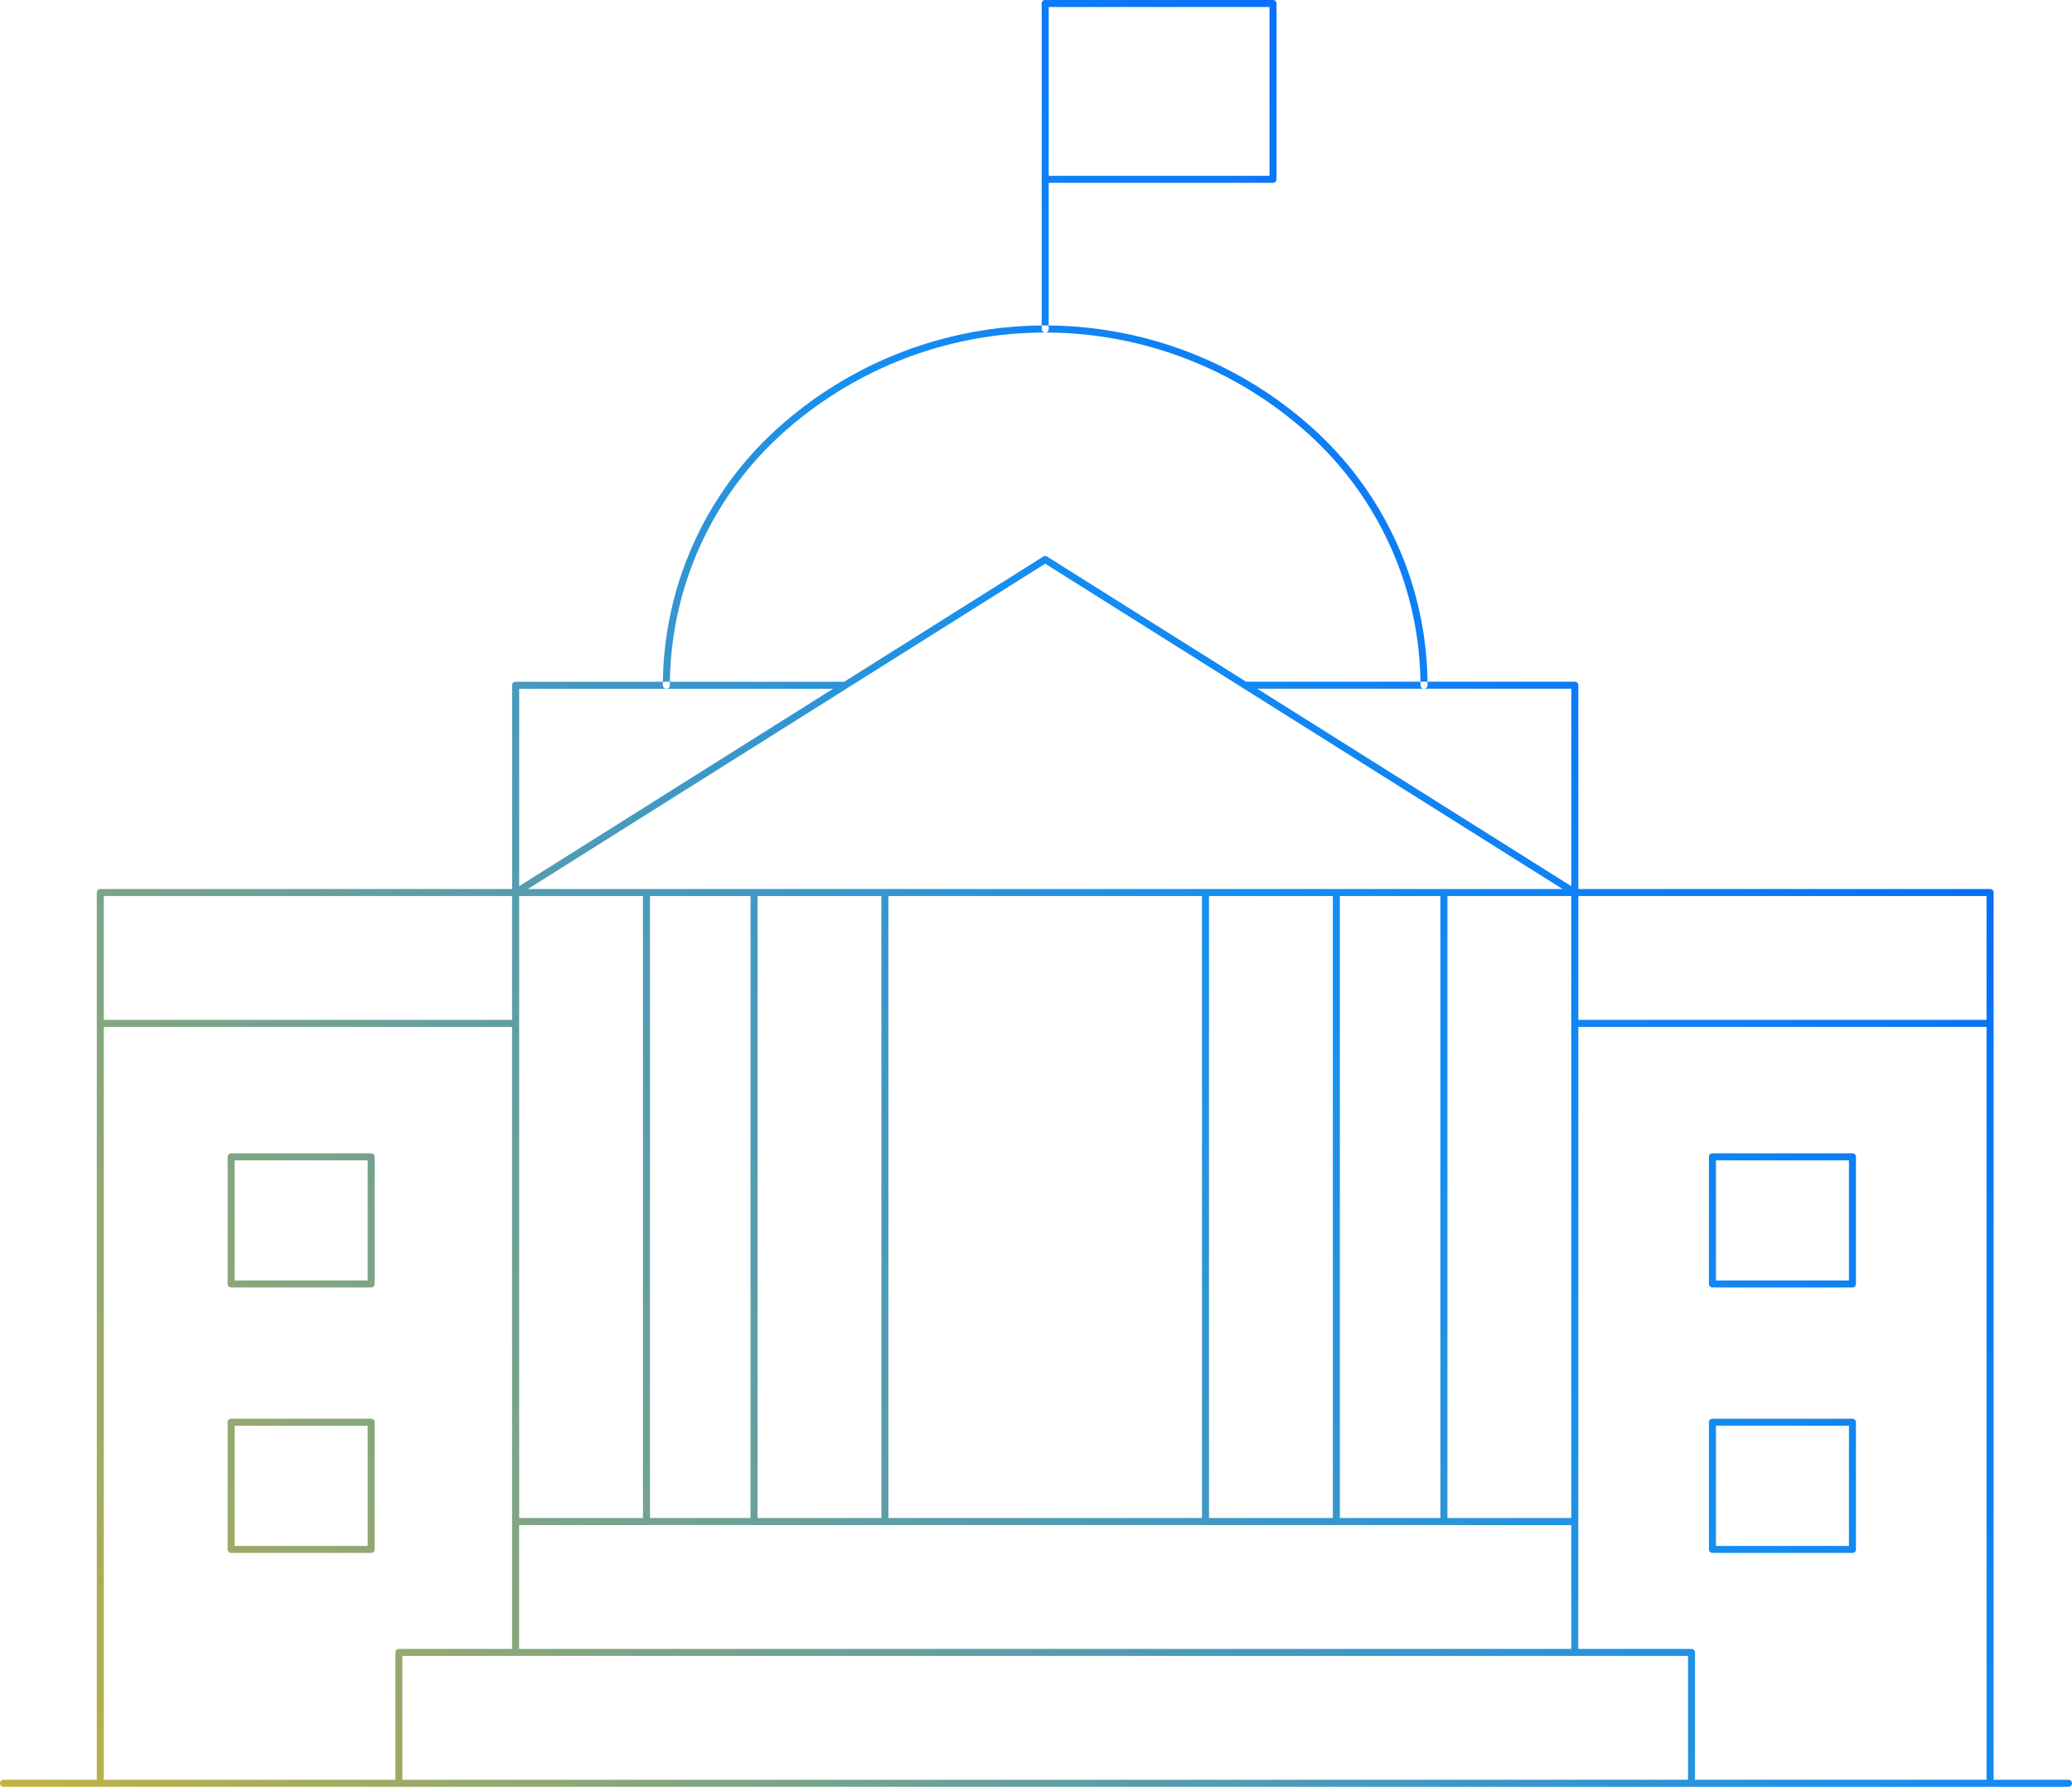 <svg xmlns="http://www.w3.org/2000/svg" xmlns:xlink="http://www.w3.org/1999/xlink" width="231.939" height="200" viewBox="0 0 231.939 200">
  <defs>
    <linearGradient id="linear-gradient" x1="1.038" y1="0.193" x2="-0.115" y2="1.086" gradientUnits="objectBoundingBox">
      <stop offset="0" stop-color="#0058ff"/>
      <stop offset="0.332" stop-color="#148ff1"/>
      <stop offset="1" stop-color="#febe03"/>
    </linearGradient>
    <clipPath id="clip-path">
      <rect id="Rettangolo_21" data-name="Rettangolo 21" width="231.939" height="200" transform="translate(0 0)" fill="url(#linear-gradient)"/>
    </clipPath>
  </defs>
  <g id="Raggruppa_22" data-name="Raggruppa 22" transform="translate(0 -0.004)">
    <g id="Raggruppa_21" data-name="Raggruppa 21" transform="translate(0 0.004)" clip-path="url(#clip-path)">
      <path id="Tracciato_44" data-name="Tracciato 44" d="M159.4,77.1a.393.393,0,0,1-.393-.393,38.063,38.063,0,0,0-12.3-27.908,43.939,43.939,0,0,0-59.431,0A38.063,38.063,0,0,0,74.987,76.7a.393.393,0,0,1-.786,0,38.841,38.841,0,0,1,12.544-28.48,44.725,44.725,0,0,1,60.507,0A38.841,38.841,0,0,1,159.8,76.7a.393.393,0,0,1-.393.393m17.27,93.218V76.7a.393.393,0,0,0-.393-.393h-36.9a.393.393,0,0,0,0,.786h36.509v93.218a.393.393,0,0,0,.786,0m-118.563,0V77.1H94.619a.393.393,0,0,0,0-.786h-36.9a.393.393,0,0,0-.393.393v93.611a.393.393,0,0,0,.786,0m-13.066,29.3a.393.393,0,0,0-.393-.393H11.621V100.3h45.7v84.663a.393.393,0,1,0,.786,0V99.908a.393.393,0,0,0-.393-.393H11.228a.393.393,0,0,0-.393.393v99.7a.393.393,0,0,0,.393.393H44.651a.393.393,0,0,0,.393-.393m178.119,0v-99.7a.393.393,0,0,0-.393-.393H176.28a.393.393,0,0,0-.393.393v85.055a.393.393,0,1,0,.786,0V100.3h45.7v98.918H189.346a.393.393,0,1,0,0,.786H222.77a.393.393,0,0,0,.393-.393m-46.49-14.648V170.315a.393.393,0,0,0-.393-.393H57.717a.393.393,0,0,0-.393.393v14.648a.393.393,0,0,0,.393.393H176.28a.393.393,0,0,0,.393-.393M58.11,170.708H175.888V184.57H58.11Zm131.629,28.9V184.963a.393.393,0,0,0-.393-.393H44.651a.393.393,0,0,0-.393.393v14.648a.393.393,0,0,0,.393.393h144.7a.393.393,0,0,0,.393-.393m-144.7-14.255H188.954v13.862H45.044Zm131.614-85.34a.393.393,0,0,0-.168-.441L117.208,62.3a.393.393,0,0,0-.418,0L57.508,99.575a.393.393,0,0,0,.209.725H176.28a.393.393,0,0,0,.378-.284M117,63.1l57.919,36.418H59.08ZM72.758,170.315V99.908a.393.393,0,0,0-.393-.393H57.717a.393.393,0,0,0-.393.393v70.408a.393.393,0,0,0,.393.393H72.365a.393.393,0,0,0,.393-.393M58.11,100.3H71.973v69.622H58.11Zm41.337,70.015V99.908a.393.393,0,0,0-.393-.393H84.406a.393.393,0,0,0-.393.393v70.408a.393.393,0,0,0,.393.393H99.055a.393.393,0,0,0,.393-.393M84.8,100.3H98.662v69.622H84.8Zm65.185,70.015V99.908a.393.393,0,0,0-.393-.393H134.943a.393.393,0,0,0-.393.393v70.408a.393.393,0,0,0,.393.393h14.648a.393.393,0,0,0,.393-.393M135.336,100.3H149.2v69.622H135.336Zm41.337,70.015V99.908a.393.393,0,0,0-.393-.393H161.632a.393.393,0,0,0-.393.393v70.408a.393.393,0,0,0,.393.393H176.28a.393.393,0,0,0,.393-.393M162.025,100.3h13.862v69.622H162.025ZM58.11,114.556V99.908a.393.393,0,0,0-.393-.393H11.228a.393.393,0,0,0-.393.393v14.648a.393.393,0,0,0,.393.393h46.49a.393.393,0,0,0,.393-.393M11.621,100.3h45.7v13.862h-45.7Zm211.542,14.255V99.908a.393.393,0,0,0-.393-.393H176.28a.393.393,0,0,0-.393.393v14.648a.393.393,0,0,0,.393.393H222.77a.393.393,0,0,0,.393-.393M176.673,100.3h45.7v13.862h-45.7ZM41.938,143.722V129.488a.393.393,0,0,0-.393-.393H25.874a.393.393,0,0,0-.393.393v14.234a.393.393,0,0,0,.393.393H41.545a.393.393,0,0,0,.393-.393M26.267,129.881H41.153V143.33H26.267Zm15.671,43.555V159.2a.393.393,0,0,0-.393-.393H25.874a.393.393,0,0,0-.393.393v14.234a.393.393,0,0,0,.393.393H41.545a.393.393,0,0,0,.393-.393M26.267,159.595H41.153v13.449H26.267Zm181.487-15.872V129.488a.393.393,0,0,0-.393-.393H191.69a.393.393,0,0,0-.393.393v14.234a.393.393,0,0,0,.393.393h15.671a.393.393,0,0,0,.393-.393m-15.671-13.841h14.885V143.33H192.083Zm15.671,43.555V159.2a.393.393,0,0,0-.393-.393H191.69a.393.393,0,0,0-.393.393v14.234a.393.393,0,0,0,.393.393h15.671a.393.393,0,0,0,.393-.393m-15.671-13.841h14.885v13.449H192.083ZM117.392,36.832V.4a.393.393,0,0,0-.786,0V36.832a.393.393,0,1,0,.786,0m25.5-16.757V.4A.393.393,0,0,0,142.5,0H117a.393.393,0,0,0-.393.393V20.075a.393.393,0,0,0,.393.393h25.5a.393.393,0,0,0,.393-.393M117.392.79h24.716V19.683H117.392ZM231.939,199.611a.393.393,0,0,0-.393-.393H.393a.393.393,0,0,0,0,.786H231.546a.393.393,0,0,0,.393-.393" transform="translate(0 -0.004)" fill="url(#linear-gradient)"/>
    </g>
  </g>
</svg>
